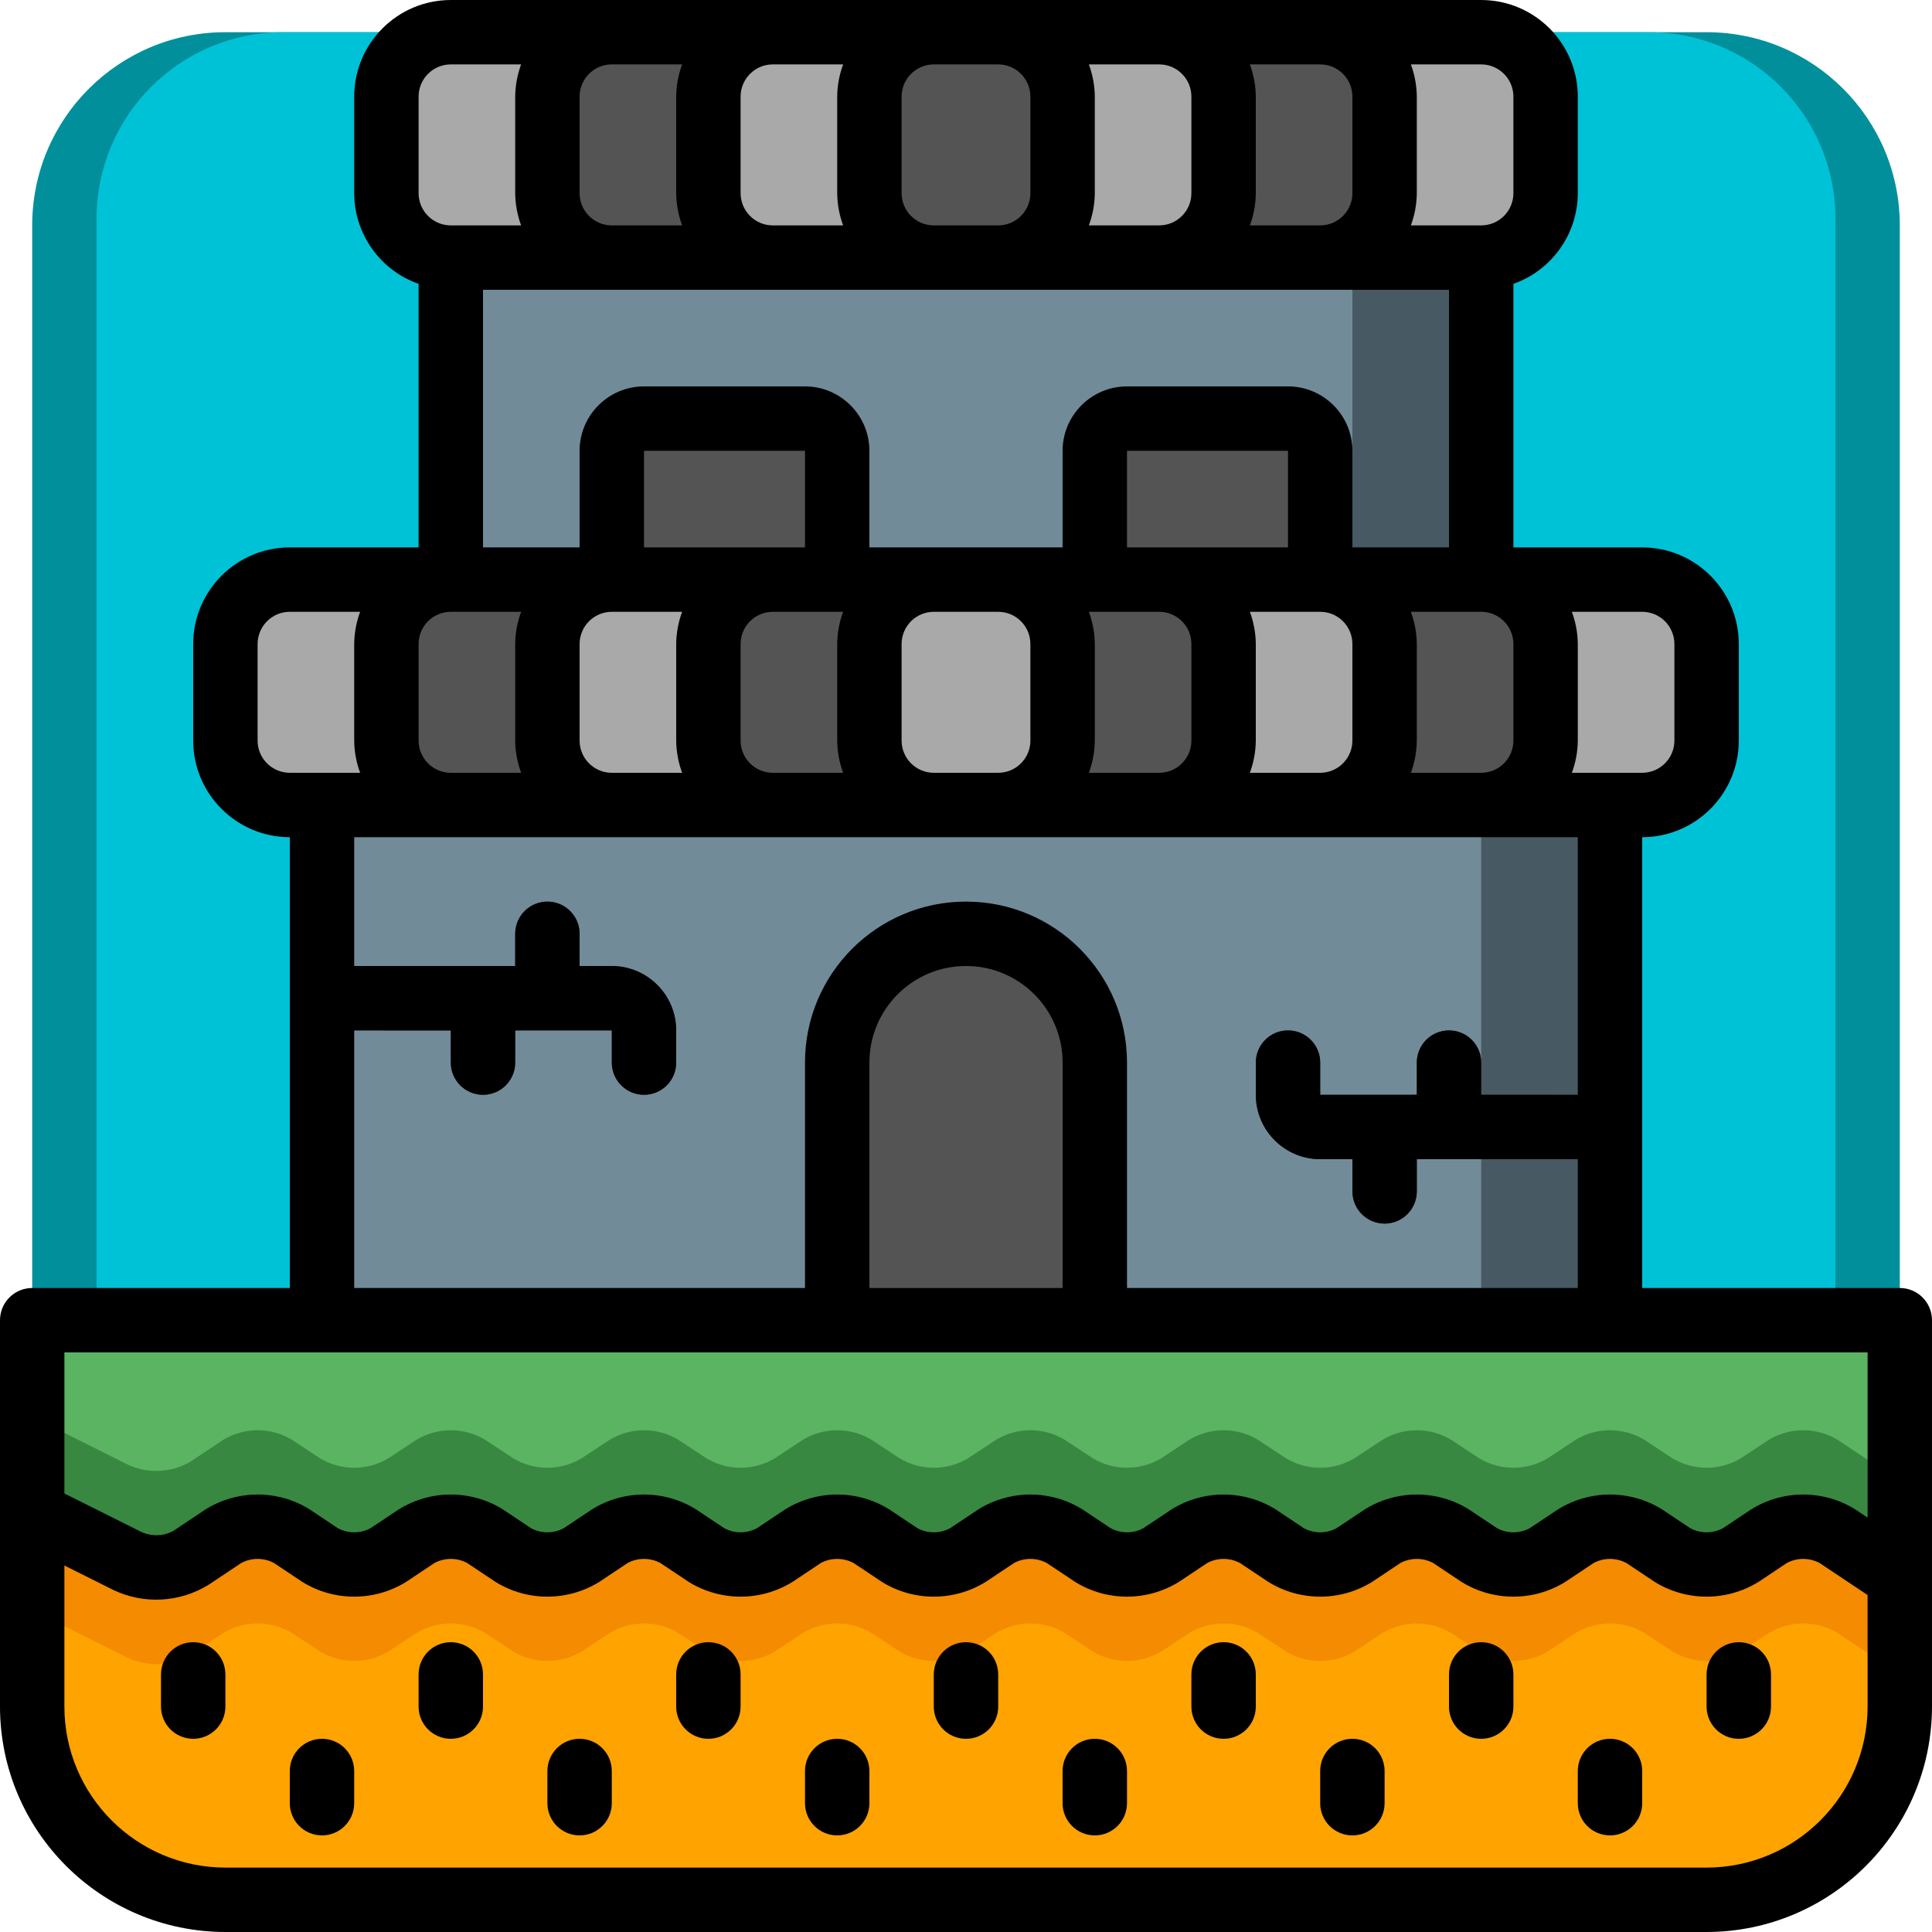 <?xml version="1.0" encoding="iso-8859-1"?>
<!-- Generator: Adobe Illustrator 19.0.0, SVG Export Plug-In . SVG Version: 6.00 Build 0)  -->
<svg version="1.1" id="Capa_1" xmlns="http://www.w3.org/2000/svg" xmlns:xlink="http://www.w3.org/1999/xlink" x="0px" y="0px"
	 viewBox="0 0 512 512" style="enable-background:new 0 0 512 512;" xml:space="preserve">
<g>
	<g>
		<path style="fill:#008F9B;" d="M59.733,8.533h392.533c28.277,0,51.2,22.923,51.2,51.2v341.333H8.533V59.733
			C8.533,31.456,31.456,8.533,59.733,8.533z"/>
		<path style="fill:#00C2D7;" d="M75.003,8.533h361.994c27.284,0,49.403,22.118,49.403,49.403v343.13H25.6V57.936
			C25.6,30.652,47.718,8.533,75.003,8.533z"/>
	</g>
	<g>
		<path style="fill:none;stroke:#000000;stroke-width:2;stroke-linecap:round;stroke-linejoin:round;" d="M162.133,153.6h187.733
			c9.426,0,17.067,7.641,17.067,17.067v25.6c0,9.426-7.641,17.067-17.067,17.067H162.133c-9.426,0-17.067-7.641-17.067-17.067v-25.6
			C145.067,161.241,152.708,153.6,162.133,153.6z"/>
		<path style="fill:none;stroke:#000000;stroke-width:2;stroke-linecap:round;stroke-linejoin:round;" d="M204.8,153.6h102.4
			c9.426,0,17.067,7.641,17.067,17.067v25.6c0,9.426-7.641,17.067-17.067,17.067H204.8c-9.426,0-17.067-7.641-17.067-17.067v-25.6
			C187.733,161.241,195.374,153.6,204.8,153.6z"/>
		<path style="fill:none;stroke:#000000;stroke-width:2;stroke-linecap:round;stroke-linejoin:round;" d="M247.467,153.6h17.067
			c9.426,0,17.067,7.641,17.067,17.067v25.6c0,9.426-7.641,17.067-17.067,17.067h-17.067c-9.426,0-17.067-7.641-17.067-17.067v-25.6
			C230.4,161.241,238.041,153.6,247.467,153.6z"/>
		<path style="fill:none;stroke:#000000;stroke-width:2;stroke-linecap:round;stroke-linejoin:round;" d="M256,247.467L256,247.467
			c18.851,0,34.133,15.282,34.133,34.133v68.267h-68.267V281.6C221.867,262.749,237.149,247.467,256,247.467z"/>
		<path style="fill:none;stroke:#000000;stroke-width:2;stroke-linecap:round;stroke-linejoin:round;" d="M170.667,110.933h42.667
			c4.713,0,8.533,3.821,8.533,8.533V153.6h-59.733v-34.133C162.133,114.754,165.954,110.933,170.667,110.933z"/>
		<path style="fill:none;stroke:#000000;stroke-width:2;stroke-linecap:round;stroke-linejoin:round;" d="M298.667,110.933h42.667
			c4.713,0,8.533,3.821,8.533,8.533V153.6h-59.733v-34.133C290.133,114.754,293.954,110.933,298.667,110.933z"/>
	</g>
	<path id="SVGCleanerId_0" style="fill:#3A3E48;" d="M136.533,273.067H102.4c-4.713,0-8.533-3.82-8.533-8.533S97.687,256,102.4,256
		h34.133v-8.533c0-4.713,3.821-8.533,8.533-8.533c4.713,0,8.533,3.821,8.533,8.533V256
		C153.589,265.421,145.955,273.056,136.533,273.067z"/>
	<path id="SVGCleanerId_1" style="fill:#3A3E48;" d="M85.333,273.067h34.133v8.533c0,4.713,3.821,8.533,8.533,8.533
		c4.713,0,8.533-3.821,8.533-8.533v-8.533c-0.008-7.482-4.885-14.087-12.032-16.299c-1.626-0.524-3.326-0.783-5.035-0.768H85.333
		V273.067z"/>
	<path id="SVGCleanerId_2" style="fill:#3A3E48;" d="M170.667,290.133c-2.263,0.001-4.434-0.898-6.035-2.499
		c-1.6-1.6-2.499-3.771-2.499-6.035v-8.533H128c-4.713,0-8.533-3.82-8.533-8.533S123.287,256,128,256h34.133
		c9.421,0.011,17.056,7.645,17.067,17.067v8.533c0.001,2.263-0.898,4.434-2.499,6.035
		C175.101,289.235,172.93,290.134,170.667,290.133L170.667,290.133z"/>
	<path id="SVGCleanerId_3" style="fill:#3A3E48;" d="M366.933,324.267c-2.263,0.001-4.434-0.898-6.035-2.499
		c-1.6-1.6-2.499-3.771-2.499-6.035V307.2c0.011-9.421,7.645-17.056,17.067-17.067H409.6c4.713,0,8.533,3.82,8.533,8.533
		s-3.821,8.533-8.533,8.533h-34.133v8.533c0.001,2.263-0.898,4.434-2.499,6.035C371.368,323.368,369.197,324.267,366.933,324.267
		L366.933,324.267z"/>
	<path id="SVGCleanerId_4" style="fill:#3A3E48;" d="M426.667,290.133h-34.133V281.6c0-4.713-3.82-8.533-8.533-8.533
		s-8.533,3.82-8.533,8.533v8.533c0.008,7.482,4.885,14.087,12.032,16.299c1.626,0.524,3.326,0.783,5.035,0.768h34.133V290.133z"/>
	<path id="SVGCleanerId_5" style="fill:#3A3E48;" d="M384,307.2h-34.133c-9.421-0.011-17.056-7.645-17.067-17.067V281.6
		c0-4.713,3.82-8.533,8.533-8.533s8.533,3.82,8.533,8.533v8.533H384c4.713,0,8.533,3.82,8.533,8.533S388.713,307.2,384,307.2z"/>
	<g>
		<g>
			<rect x="85.333" y="196.267" style="fill:#475962;" width="341.333" height="162.133"/>
			<rect x="119.467" y="59.733" style="fill:#475962;" width="273.067" height="102.4"/>
		</g>
		<g>
			<rect x="85.333" y="196.267" style="fill:#728B98;" width="307.2" height="162.133"/>
			<rect x="119.467" y="59.733" style="fill:#728B98;" width="238.933" height="102.4"/>
		</g>
		<path style="fill:#A9A9A9;" d="M76.8,153.6h358.4c9.426,0,17.067,7.641,17.067,17.067v25.6c0,9.426-7.641,17.067-17.067,17.067
			H76.8c-9.426,0-17.067-7.641-17.067-17.067v-25.6C59.733,161.241,67.374,153.6,76.8,153.6z"/>
		<path style="fill:#545454;" d="M119.467,153.6h273.067c9.426,0,17.067,7.641,17.067,17.067v25.6
			c0,9.426-7.641,17.067-17.067,17.067H119.467c-9.426,0-17.067-7.641-17.067-17.067v-25.6
			C102.4,161.241,110.041,153.6,119.467,153.6z"/>
		<path style="fill:#A9A9A9;" d="M162.133,153.6h187.733c9.426,0,17.067,7.641,17.067,17.067v25.6
			c0,9.426-7.641,17.067-17.067,17.067H162.133c-9.426,0-17.067-7.641-17.067-17.067v-25.6
			C145.067,161.241,152.708,153.6,162.133,153.6z"/>
		<path style="fill:#545454;" d="M204.8,153.6h102.4c9.426,0,17.067,7.641,17.067,17.067v25.6c0,9.426-7.641,17.067-17.067,17.067
			H204.8c-9.426,0-17.067-7.641-17.067-17.067v-25.6C187.733,161.241,195.374,153.6,204.8,153.6z"/>
		<path style="fill:#A9A9A9;" d="M247.467,153.6h17.067c9.426,0,17.067,7.641,17.067,17.067v25.6
			c0,9.426-7.641,17.067-17.067,17.067h-17.067c-9.426,0-17.067-7.641-17.067-17.067v-25.6
			C230.4,161.241,238.041,153.6,247.467,153.6z"/>
		<path style="fill:#545454;" d="M256,247.467L256,247.467c18.851,0,34.133,15.282,34.133,34.133v68.267h-68.267V281.6
			C221.867,262.749,237.149,247.467,256,247.467z"/>
		<path style="fill:#A9A9A9;" d="M119.467,8.533h273.067c9.426,0,17.067,7.641,17.067,17.067v25.6
			c0,9.426-7.641,17.067-17.067,17.067H119.467c-9.426,0-17.067-7.641-17.067-17.067V25.6C102.4,16.174,110.041,8.533,119.467,8.533
			z"/>
		<path style="fill:#545454;" d="M162.133,8.533h187.733c9.426,0,17.067,7.641,17.067,17.067v25.6
			c0,9.426-7.641,17.067-17.067,17.067H162.133c-9.426,0-17.067-7.641-17.067-17.067V25.6
			C145.067,16.174,152.708,8.533,162.133,8.533z"/>
		<path style="fill:#A9A9A9;" d="M204.8,8.533h102.4c9.426,0,17.067,7.641,17.067,17.067v25.6c0,9.426-7.641,17.067-17.067,17.067
			H204.8c-9.426,0-17.067-7.641-17.067-17.067V25.6C187.733,16.174,195.374,8.533,204.8,8.533z"/>
		<g>
			<path style="fill:#545454;" d="M247.467,8.533h17.067c9.426,0,17.067,7.641,17.067,17.067v25.6
				c0,9.426-7.641,17.067-17.067,17.067h-17.067c-9.426,0-17.067-7.641-17.067-17.067V25.6
				C230.4,16.174,238.041,8.533,247.467,8.533z"/>
			<path style="fill:#545454;" d="M170.667,110.933h42.667c4.713,0,8.533,3.821,8.533,8.533V153.6h-59.733v-34.133
				C162.133,114.754,165.954,110.933,170.667,110.933z"/>
			<path style="fill:#545454;" d="M298.667,110.933h42.667c4.713,0,8.533,3.821,8.533,8.533V153.6h-59.733v-34.133
				C290.133,114.754,293.954,110.933,298.667,110.933z"/>
		</g>
	</g>
	<g>
		<path id="SVGCleanerId_0_1_" style="fill:#3A3E48;" d="M136.533,273.067H102.4c-4.713,0-8.533-3.82-8.533-8.533
			S97.687,256,102.4,256h34.133v-8.533c0-4.713,3.821-8.533,8.533-8.533c4.713,0,8.533,3.821,8.533,8.533V256
			C153.589,265.421,145.955,273.056,136.533,273.067z"/>
	</g>
	<g>
		<path id="SVGCleanerId_1_1_" style="fill:#3A3E48;" d="M85.333,273.067h34.133v8.533c0,4.713,3.821,8.533,8.533,8.533
			c4.713,0,8.533-3.821,8.533-8.533v-8.533c-0.008-7.482-4.885-14.087-12.032-16.299c-1.626-0.524-3.326-0.783-5.035-0.768H85.333
			V273.067z"/>
	</g>
	<g>
		<path id="SVGCleanerId_2_1_" style="fill:#3A3E48;" d="M170.667,290.133c-2.263,0.001-4.434-0.898-6.035-2.499
			c-1.6-1.6-2.499-3.771-2.499-6.035v-8.533H128c-4.713,0-8.533-3.82-8.533-8.533S123.287,256,128,256h34.133
			c9.421,0.011,17.056,7.645,17.067,17.067v8.533c0.001,2.263-0.898,4.434-2.499,6.035
			C175.101,289.235,172.93,290.134,170.667,290.133L170.667,290.133z"/>
	</g>
	<g>
		<path id="SVGCleanerId_3_1_" style="fill:#3A3E48;" d="M366.933,324.267c-2.263,0.001-4.434-0.898-6.035-2.499
			c-1.6-1.6-2.499-3.771-2.499-6.035V307.2c0.011-9.421,7.645-17.056,17.067-17.067H409.6c4.713,0,8.533,3.82,8.533,8.533
			s-3.821,8.533-8.533,8.533h-34.133v8.533c0.001,2.263-0.898,4.434-2.499,6.035C371.368,323.368,369.197,324.267,366.933,324.267
			L366.933,324.267z"/>
	</g>
	<g>
		<path id="SVGCleanerId_4_1_" style="fill:#3A3E48;" d="M426.667,290.133h-34.133V281.6c0-4.713-3.82-8.533-8.533-8.533
			s-8.533,3.82-8.533,8.533v8.533c0.008,7.482,4.885,14.087,12.032,16.299c1.626,0.524,3.326,0.783,5.035,0.768h34.133V290.133z"/>
	</g>
	<g>
		<path id="SVGCleanerId_5_1_" style="fill:#3A3E48;" d="M384,307.2h-34.133c-9.421-0.011-17.056-7.645-17.067-17.067V281.6
			c0-4.713,3.82-8.533,8.533-8.533s8.533,3.82,8.533,8.533v8.533H384c4.713,0,8.533,3.82,8.533,8.533S388.713,307.2,384,307.2z"/>
	</g>
	<path id="SVGCleanerId_6" style="fill:#D69564;" d="M256,460.8c-2.263,0.001-4.434-0.898-6.035-2.499
		c-1.6-1.6-2.499-3.771-2.499-6.035v-8.533c0-4.713,3.821-8.533,8.533-8.533c4.713,0,8.533,3.821,8.533,8.533v8.533
		c0.001,2.263-0.898,4.434-2.499,6.035C260.434,459.902,258.263,460.801,256,460.8z"/>
	<path id="SVGCleanerId_7" style="fill:#D69564;" d="M290.133,486.4c-2.263,0.001-4.434-0.898-6.035-2.499
		c-1.6-1.6-2.499-3.771-2.499-6.035v-8.533c0-4.713,3.821-8.533,8.533-8.533c4.713,0,8.533,3.821,8.533,8.533v8.533
		c0.001,2.263-0.898,4.434-2.499,6.035C294.568,485.502,292.397,486.401,290.133,486.4z"/>
	<path id="SVGCleanerId_8" style="fill:#D69564;" d="M324.267,460.8c-2.263,0.001-4.434-0.898-6.035-2.499
		c-1.6-1.6-2.499-3.771-2.499-6.035v-8.533c0-4.713,3.821-8.533,8.533-8.533s8.533,3.821,8.533,8.533v8.533
		c0.001,2.263-0.898,4.434-2.499,6.035C328.701,459.902,326.53,460.801,324.267,460.8z"/>
	<path id="SVGCleanerId_9" style="fill:#D69564;" d="M358.4,486.4c-2.263,0.001-4.434-0.898-6.035-2.499
		c-1.6-1.6-2.499-3.771-2.499-6.035v-8.533c0-4.713,3.82-8.533,8.533-8.533s8.533,3.821,8.533,8.533v8.533
		c0.001,2.263-0.898,4.434-2.499,6.035C362.834,485.502,360.663,486.401,358.4,486.4L358.4,486.4z"/>
	<path id="SVGCleanerId_10" style="fill:#D69564;" d="M392.533,460.8c-2.263,0.001-4.434-0.898-6.035-2.499
		c-1.6-1.6-2.499-3.771-2.499-6.035v-8.533c0-4.713,3.82-8.533,8.533-8.533s8.533,3.821,8.533,8.533v8.533
		c0.001,2.263-0.898,4.434-2.499,6.035C396.968,459.902,394.797,460.801,392.533,460.8z"/>
	<path id="SVGCleanerId_11" style="fill:#D69564;" d="M426.667,486.4c-2.263,0.001-4.434-0.898-6.035-2.499
		c-1.6-1.6-2.499-3.771-2.499-6.035v-8.533c0-4.713,3.82-8.533,8.533-8.533s8.533,3.821,8.533,8.533v8.533
		c0.001,2.263-0.898,4.434-2.499,6.035C431.101,485.502,428.93,486.401,426.667,486.4z"/>
	<path id="SVGCleanerId_12" style="fill:#D69564;" d="M460.8,460.8c-2.263,0.001-4.434-0.898-6.035-2.499
		c-1.6-1.6-2.499-3.771-2.499-6.035v-8.533c0-4.713,3.82-8.533,8.533-8.533s8.533,3.821,8.533,8.533v8.533
		c0.001,2.263-0.898,4.434-2.499,6.035C465.234,459.902,463.063,460.801,460.8,460.8z"/>
	<g>
		<path style="fill:#F48B00;" d="M503.467,418.133v34.133c-0.022,28.268-22.932,51.178-51.2,51.2H59.733
			c-28.268-0.022-51.178-22.932-51.2-51.2v-51.2l25.259,12.629c5.356,2.542,11.625,2.254,16.725-0.768l8.704-5.803
			c5.571-3.328,12.519-3.328,18.091,0l7.509,4.949c5.571,3.328,12.52,3.328,18.091,0l7.509-4.949c5.571-3.328,12.52-3.328,18.091,0
			l7.509,4.949c5.571,3.328,12.52,3.328,18.091,0l7.509-4.949c5.571-3.328,12.519-3.328,18.091,0l7.509,4.949
			c5.571,3.328,12.52,3.328,18.091,0l7.509-4.949c5.571-3.328,12.52-3.328,18.091,0l7.509,4.949c5.571,3.328,12.52,3.328,18.091,0
			l7.509-4.949c5.571-3.328,12.519-3.328,18.091,0l7.509,4.949c5.571,3.328,12.52,3.328,18.091,0l7.509-4.949
			c5.571-3.328,12.52-3.328,18.091,0l7.509,4.949c5.571,3.328,12.52,3.328,18.091,0l7.509-4.949c5.571-3.328,12.519-3.328,18.091,0
			l7.509,4.949c5.571,3.328,12.52,3.328,18.091,0l7.509-4.949c5.571-3.328,12.52-3.328,18.091,0l7.509,4.949
			c5.571,3.328,12.52,3.328,18.091,0l7.509-4.949c5.571-3.328,12.52-3.328,18.091,0L503.467,418.133z"/>
		<path style="fill:#FFA300;" d="M503.467,443.733v8.533c-0.022,28.268-22.932,51.178-51.2,51.2H59.733
			c-28.268-0.022-51.178-22.932-51.2-51.2v-25.6l25.259,12.629c5.356,2.542,11.625,2.254,16.725-0.768l8.704-5.803
			c5.571-3.328,12.519-3.328,18.091,0l7.509,4.949c5.571,3.328,12.52,3.328,18.091,0l7.509-4.949c5.571-3.328,12.52-3.328,18.091,0
			l7.509,4.949c5.571,3.328,12.52,3.328,18.091,0l7.509-4.949c5.571-3.328,12.519-3.328,18.091,0l7.509,4.949
			c5.571,3.328,12.52,3.328,18.091,0l7.509-4.949c5.571-3.328,12.52-3.328,18.091,0l7.509,4.949c5.571,3.328,12.52,3.328,18.091,0
			l7.509-4.949c5.571-3.328,12.519-3.328,18.091,0l7.509,4.949c5.571,3.328,12.52,3.328,18.091,0l7.509-4.949
			c5.571-3.328,12.52-3.328,18.091,0l7.509,4.949c5.571,3.328,12.52,3.328,18.091,0l7.509-4.949c5.571-3.328,12.519-3.328,18.091,0
			l7.509,4.949c5.571,3.328,12.52,3.328,18.091,0l7.509-4.949c5.571-3.328,12.52-3.328,18.091,0l7.509,4.949
			c5.571,3.328,12.52,3.328,18.091,0l7.509-4.949c5.571-3.328,12.52-3.328,18.091,0L503.467,443.733z"/>
	</g>
	<g>
		<path id="SVGCleanerId_6_1_" style="fill:#D69564;" d="M256,460.8c-2.263,0.001-4.434-0.898-6.035-2.499
			c-1.6-1.6-2.499-3.771-2.499-6.035v-8.533c0-4.713,3.821-8.533,8.533-8.533c4.713,0,8.533,3.821,8.533,8.533v8.533
			c0.001,2.263-0.898,4.434-2.499,6.035C260.434,459.902,258.263,460.801,256,460.8z"/>
	</g>
	<g>
		<path id="SVGCleanerId_7_1_" style="fill:#D69564;" d="M290.133,486.4c-2.263,0.001-4.434-0.898-6.035-2.499
			c-1.6-1.6-2.499-3.771-2.499-6.035v-8.533c0-4.713,3.821-8.533,8.533-8.533c4.713,0,8.533,3.821,8.533,8.533v8.533
			c0.001,2.263-0.898,4.434-2.499,6.035C294.568,485.502,292.397,486.401,290.133,486.4z"/>
	</g>
	<g>
		<path id="SVGCleanerId_8_1_" style="fill:#D69564;" d="M324.267,460.8c-2.263,0.001-4.434-0.898-6.035-2.499
			c-1.6-1.6-2.499-3.771-2.499-6.035v-8.533c0-4.713,3.821-8.533,8.533-8.533s8.533,3.821,8.533,8.533v8.533
			c0.001,2.263-0.898,4.434-2.499,6.035C328.701,459.902,326.53,460.801,324.267,460.8z"/>
	</g>
	<g>
		<path id="SVGCleanerId_9_1_" style="fill:#D69564;" d="M358.4,486.4c-2.263,0.001-4.434-0.898-6.035-2.499
			c-1.6-1.6-2.499-3.771-2.499-6.035v-8.533c0-4.713,3.82-8.533,8.533-8.533s8.533,3.821,8.533,8.533v8.533
			c0.001,2.263-0.898,4.434-2.499,6.035C362.834,485.502,360.663,486.401,358.4,486.4L358.4,486.4z"/>
	</g>
	<g>
		<path id="SVGCleanerId_10_1_" style="fill:#D69564;" d="M392.533,460.8c-2.263,0.001-4.434-0.898-6.035-2.499
			c-1.6-1.6-2.499-3.771-2.499-6.035v-8.533c0-4.713,3.82-8.533,8.533-8.533s8.533,3.821,8.533,8.533v8.533
			c0.001,2.263-0.898,4.434-2.499,6.035C396.968,459.902,394.797,460.801,392.533,460.8z"/>
	</g>
	<g>
		<path id="SVGCleanerId_11_1_" style="fill:#D69564;" d="M426.667,486.4c-2.263,0.001-4.434-0.898-6.035-2.499
			c-1.6-1.6-2.499-3.771-2.499-6.035v-8.533c0-4.713,3.82-8.533,8.533-8.533s8.533,3.821,8.533,8.533v8.533
			c0.001,2.263-0.898,4.434-2.499,6.035C431.101,485.502,428.93,486.401,426.667,486.4z"/>
	</g>
	<g>
		<path id="SVGCleanerId_12_1_" style="fill:#D69564;" d="M460.8,460.8c-2.263,0.001-4.434-0.898-6.035-2.499
			c-1.6-1.6-2.499-3.771-2.499-6.035v-8.533c0-4.713,3.82-8.533,8.533-8.533s8.533,3.821,8.533,8.533v8.533
			c0.001,2.263-0.898,4.434-2.499,6.035C465.234,459.902,463.063,460.801,460.8,460.8z"/>
	</g>
	<g>
		<path style="fill:#388841;" d="M503.467,349.867v68.267l-16.555-11.008c-5.571-3.328-12.52-3.328-18.091,0l-7.509,4.949
			c-5.571,3.328-12.52,3.328-18.091,0l-7.509-4.949c-5.571-3.328-12.52-3.328-18.091,0l-7.509,4.949
			c-5.571,3.328-12.52,3.328-18.091,0l-7.509-4.949c-5.571-3.328-12.52-3.328-18.091,0l-7.509,4.949
			c-5.571,3.328-12.52,3.328-18.091,0l-7.509-4.949c-5.571-3.328-12.52-3.328-18.091,0l-7.509,4.949
			c-5.571,3.328-12.52,3.328-18.091,0l-7.509-4.949c-5.571-3.328-12.52-3.328-18.091,0l-7.509,4.949
			c-5.571,3.328-12.52,3.328-18.091,0l-7.509-4.949c-5.571-3.328-12.52-3.328-18.091,0l-7.509,4.949
			c-5.571,3.328-12.52,3.328-18.091,0l-7.509-4.949c-5.571-3.328-12.52-3.328-18.091,0l-7.509,4.949
			c-5.571,3.328-12.52,3.328-18.091,0l-7.509-4.949c-5.571-3.328-12.52-3.328-18.091,0l-7.509,4.949
			c-5.571,3.328-12.52,3.328-18.091,0l-7.509-4.949c-5.571-3.328-12.52-3.328-18.091,0l-8.704,5.803
			c-5.1,3.022-11.369,3.31-16.725,0.768L8.533,401.067v-51.2H503.467z"/>
		<path style="fill:#5AB462;" d="M503.467,349.867v42.667l-16.555-11.008c-5.571-3.328-12.52-3.328-18.091,0l-7.509,4.949
			c-5.571,3.328-12.52,3.328-18.091,0l-7.509-4.949c-5.571-3.328-12.52-3.328-18.091,0l-7.509,4.949
			c-5.571,3.328-12.52,3.328-18.091,0l-7.509-4.949c-5.571-3.328-12.52-3.328-18.091,0l-7.509,4.949
			c-5.571,3.328-12.52,3.328-18.091,0l-7.509-4.949c-5.571-3.328-12.52-3.328-18.091,0l-7.509,4.949
			c-5.571,3.328-12.52,3.328-18.091,0l-7.509-4.949c-5.571-3.328-12.52-3.328-18.091,0l-7.509,4.949
			c-5.571,3.328-12.52,3.328-18.091,0l-7.509-4.949c-5.571-3.328-12.52-3.328-18.091,0l-7.509,4.949
			c-5.571,3.328-12.52,3.328-18.091,0l-7.509-4.949c-5.571-3.328-12.52-3.328-18.091,0l-7.509,4.949
			c-5.571,3.328-12.52,3.328-18.091,0l-7.509-4.949c-5.571-3.328-12.52-3.328-18.091,0l-7.509,4.949
			c-5.571,3.328-12.52,3.328-18.091,0l-7.509-4.949c-5.571-3.328-12.52-3.328-18.091,0l-8.704,5.803
			c-5.1,3.022-11.369,3.31-16.725,0.768L8.533,375.467v-25.6H503.467z"/>
		<g>
			<path d="M503.467,341.333H435.2V221.867c14.132-0.015,25.585-11.468,25.6-25.6v-25.6c-0.015-14.132-11.468-25.585-25.6-25.6
				h-34.133V75.228c10.199-3.592,17.033-13.214,17.067-24.028V25.6c-0.015-14.132-11.468-25.585-25.6-25.6H119.467
				c-14.132,0.015-25.585,11.468-25.6,25.6v25.6c0.033,10.813,6.868,20.435,17.067,24.027v69.84H76.8
				c-14.132,0.015-25.585,11.468-25.6,25.6v25.6c0.015,14.132,11.468,25.585,25.6,25.6v119.467H8.533
				c-2.263-0.001-4.434,0.898-6.035,2.499s-2.499,3.771-2.499,6.035v102.4C0.038,485.241,26.759,511.962,59.733,512h392.533
				c32.974-0.038,59.695-26.759,59.733-59.733v-102.4c0.001-2.263-0.898-4.434-2.499-6.035
				C507.901,342.232,505.73,341.333,503.467,341.333z M443.733,170.667v25.6c-0.005,4.711-3.822,8.529-8.533,8.533h-18.639
				c1.012-2.733,1.544-5.62,1.572-8.533v-25.6c-0.029-2.914-0.561-5.801-1.572-8.533H435.2
				C439.911,162.138,443.729,165.956,443.733,170.667z M110.933,196.267v-25.6c0.005-4.711,3.822-8.529,8.533-8.533h18.639
				c-1.012,2.733-1.544,5.62-1.572,8.533v25.6c0.029,2.914,0.561,5.801,1.573,8.533h-18.64
				C114.756,204.795,110.938,200.978,110.933,196.267z M128,76.8h256v68.267h-25.6v-25.6c-0.011-9.421-7.645-17.056-17.067-17.067
				h-42.667c-9.421,0.011-17.056,7.645-17.067,17.067v25.6h-51.2v-25.6c-0.011-9.421-7.645-17.056-17.067-17.067h-42.667
				c-9.421,0.011-17.056,7.645-17.067,17.067v25.6H128V76.8z M307.2,145.067h-8.533v-25.6h42.667v25.6H307.2z M170.667,145.067
				v-25.6h42.667v25.6H170.667z M153.6,196.267v-25.6c0.005-4.711,3.822-8.529,8.533-8.533h18.639
				c-1.012,2.733-1.544,5.62-1.572,8.533v25.6c0.029,2.914,0.561,5.801,1.573,8.533h-18.64
				C157.422,204.795,153.605,200.978,153.6,196.267L153.6,196.267z M196.267,196.267v-25.6c0.005-4.711,3.822-8.529,8.533-8.533
				h18.639c-1.012,2.733-1.544,5.62-1.572,8.533v25.6c0.029,2.914,0.561,5.801,1.573,8.533H204.8
				C200.089,204.795,196.271,200.978,196.267,196.267L196.267,196.267z M238.933,196.267v-25.6c0.005-4.711,3.822-8.529,8.533-8.533
				h17.067c4.711,0.005,8.529,3.822,8.533,8.533v25.6c-0.005,4.711-3.822,8.529-8.533,8.533h-17.067
				C242.756,204.795,238.938,200.978,238.933,196.267L238.933,196.267z M288.561,162.133H307.2c4.711,0.005,8.529,3.822,8.533,8.533
				v25.6c-0.005,4.711-3.822,8.529-8.533,8.533h-18.639c1.012-2.733,1.544-5.62,1.572-8.533v-25.6
				C290.105,167.753,289.573,164.866,288.561,162.133z M331.228,162.133h18.639c4.711,0.005,8.529,3.822,8.533,8.533v25.6
				c-0.005,4.711-3.822,8.529-8.533,8.533h-18.639c1.012-2.733,1.544-5.62,1.572-8.533v-25.6
				C332.771,167.753,332.239,164.866,331.228,162.133z M373.894,162.133h18.639c4.711,0.005,8.529,3.822,8.533,8.533v25.6
				c-0.005,4.711-3.822,8.529-8.533,8.533h-18.639c1.012-2.733,1.544-5.62,1.572-8.533v-25.6
				C375.438,167.753,374.906,164.866,373.894,162.133z M401.067,25.6v25.6c-0.005,4.711-3.822,8.529-8.533,8.533h-18.639
				c1.012-2.733,1.544-5.62,1.572-8.533V25.6c-0.029-2.914-0.561-5.801-1.572-8.533h18.639
				C397.244,17.071,401.062,20.889,401.067,25.6z M358.4,25.6v25.6c-0.005,4.711-3.822,8.529-8.533,8.533h-18.639
				c1.012-2.733,1.544-5.62,1.572-8.533V25.6c-0.029-2.914-0.561-5.801-1.572-8.533h18.639
				C354.578,17.071,358.395,20.889,358.4,25.6L358.4,25.6z M315.733,25.6v25.6c-0.005,4.711-3.822,8.529-8.533,8.533h-18.639
				c1.012-2.733,1.544-5.62,1.572-8.533V25.6c-0.029-2.914-0.561-5.801-1.572-8.533H307.2
				C311.911,17.071,315.729,20.889,315.733,25.6z M264.533,17.067c4.711,0.005,8.529,3.822,8.533,8.533v25.6
				c-0.005,4.711-3.822,8.529-8.533,8.533h-17.067c-4.711-0.005-8.529-3.822-8.533-8.533V25.6c0.005-4.711,3.822-8.529,8.533-8.533
				H264.533z M223.439,17.067c-1.012,2.733-1.544,5.62-1.572,8.533v25.6c0.029,2.914,0.561,5.801,1.573,8.533H204.8
				c-4.711-0.005-8.529-3.822-8.533-8.533V25.6c0.005-4.711,3.822-8.529,8.533-8.533H223.439z M180.772,17.067
				c-1.012,2.733-1.544,5.62-1.572,8.533v25.6c0.029,2.914,0.561,5.801,1.573,8.533h-18.64c-4.711-0.005-8.529-3.822-8.533-8.533
				V25.6c0.005-4.711,3.822-8.529,8.533-8.533H180.772z M110.933,25.6c0.005-4.711,3.822-8.529,8.533-8.533h18.639
				c-1.012,2.733-1.544,5.62-1.572,8.533v25.6c0.029,2.914,0.561,5.801,1.573,8.533h-18.64c-4.711-0.005-8.529-3.822-8.533-8.533
				V25.6z M68.267,196.267v-25.6c0.005-4.711,3.822-8.529,8.533-8.533h18.639c-1.012,2.733-1.544,5.62-1.572,8.533v25.6
				c0.029,2.914,0.561,5.801,1.573,8.533H76.8C72.089,204.795,68.271,200.978,68.267,196.267L68.267,196.267z M93.867,273.067h25.6
				v8.533c0,4.713,3.821,8.533,8.533,8.533c4.713,0,8.533-3.821,8.533-8.533v-8.533h25.6v8.533c0,4.713,3.821,8.533,8.533,8.533
				c4.713,0,8.533-3.821,8.533-8.533v-8.533c-0.011-9.421-7.645-17.056-17.067-17.067H153.6v-8.533c0-4.713-3.821-8.533-8.533-8.533
				c-4.713,0-8.533,3.821-8.533,8.533V256H93.867v-34.133h324.267v68.267h-25.6V281.6c0-4.713-3.82-8.533-8.533-8.533
				s-8.533,3.82-8.533,8.533v8.533h-25.6V281.6c0-4.713-3.821-8.533-8.533-8.533s-8.533,3.82-8.533,8.533v8.533
				c0.011,9.421,7.645,17.056,17.067,17.067h8.533v8.533c0,4.713,3.82,8.533,8.533,8.533s8.533-3.821,8.533-8.533V307.2h42.667
				v34.133H298.667V281.6c0-23.564-19.103-42.667-42.667-42.667c-23.564,0-42.667,19.103-42.667,42.667v59.733H93.867V273.067z
				 M281.6,341.333h-51.2V281.6c0-14.138,11.462-25.6,25.6-25.6c14.139,0,25.6,11.462,25.6,25.6V341.333z M85.333,358.4h409.6
				v43.786L491.654,400c-8.443-5.242-19.128-5.242-27.571,0l-7.504,5c-2.696,1.442-5.933,1.442-8.629,0l-7.496-5
				c-8.443-5.242-19.128-5.242-27.571,0l-7.504,5c-2.696,1.442-5.933,1.442-8.629,0l-7.496-5c-8.443-5.242-19.128-5.242-27.571,0
				l-7.504,5c-2.696,1.442-5.933,1.442-8.629,0l-7.496-5c-8.443-5.242-19.128-5.242-27.571,0l-7.504,5
				c-2.696,1.442-5.933,1.442-8.629,0l-7.496-5c-8.443-5.242-19.128-5.242-27.571,0l-7.504,5c-2.696,1.442-5.933,1.442-8.629,0
				l-7.496-5c-8.443-5.242-19.128-5.242-27.571,0l-7.504,5c-2.696,1.442-5.933,1.442-8.629,0l-7.496-5
				c-8.443-5.242-19.128-5.242-27.571,0l-7.504,5c-2.696,1.442-5.933,1.442-8.629,0l-7.496-5c-8.443-5.242-19.128-5.242-27.571,0
				l-7.504,5c-2.696,1.442-5.933,1.442-8.629,0l-7.495-5c-8.443-5.242-19.128-5.242-27.571,0l-8.695,5.8
				c-2.549,1.319-5.557,1.413-8.183,0.258l-20.538-10.267V358.4H85.333z M452.267,494.933H59.733
				c-23.553-0.028-42.639-19.114-42.667-42.667v-37.393l12.904,6.451c8.101,3.896,17.629,3.396,25.279-1.325l8.704-5.8
				c2.699-1.429,5.93-1.429,8.629,0l7.496,5c8.443,5.242,19.128,5.242,27.571,0l7.504-5c2.699-1.429,5.93-1.429,8.629,0l7.496,5
				c8.443,5.242,19.128,5.242,27.571,0l7.504-5c2.699-1.429,5.93-1.429,8.629,0l7.496,5c8.443,5.242,19.128,5.242,27.571,0l7.504-5
				c2.699-1.429,5.93-1.429,8.629,0l7.496,5c8.443,5.242,19.128,5.242,27.571,0l7.504-5c2.699-1.429,5.93-1.429,8.629,0l7.496,5
				c8.443,5.242,19.128,5.242,27.571,0l7.504-5c2.699-1.429,5.93-1.429,8.629,0l7.496,5c8.443,5.242,19.128,5.242,27.571,0l7.504-5
				c2.699-1.429,5.93-1.429,8.629,0l7.496,5c8.443,5.242,19.128,5.242,27.571,0l7.504-5c2.699-1.429,5.93-1.429,8.629,0l7.496,5
				c8.443,5.242,19.128,5.242,27.571,0l7.504-5c2.699-1.429,5.93-1.429,8.629,0l12.747,8.5v29.567
				C494.906,475.819,475.819,494.906,452.267,494.933z"/>
			<path d="M51.2,435.2c-2.263-0.001-4.434,0.898-6.035,2.499s-2.499,3.771-2.499,6.035v8.533c0,4.713,3.821,8.533,8.533,8.533
				s8.533-3.82,8.533-8.533v-8.533c0.001-2.263-0.898-4.434-2.499-6.035C55.634,436.098,53.463,435.199,51.2,435.2L51.2,435.2z"/>
			<path d="M85.333,460.8c-2.263-0.001-4.434,0.898-6.035,2.499c-1.6,1.6-2.499,3.771-2.499,6.035v8.533
				c0,4.713,3.821,8.533,8.533,8.533s8.533-3.82,8.533-8.533v-8.533c0.001-2.263-0.898-4.434-2.499-6.035
				S87.597,460.799,85.333,460.8z"/>
			<path d="M119.467,435.2c-2.263-0.001-4.434,0.898-6.035,2.499s-2.499,3.771-2.499,6.035v8.533c0,4.713,3.821,8.533,8.533,8.533
				c4.713,0,8.533-3.82,8.533-8.533v-8.533c0.001-2.263-0.898-4.434-2.499-6.035C123.901,436.098,121.73,435.199,119.467,435.2
				L119.467,435.2z"/>
			<path d="M153.6,460.8c-2.263-0.001-4.434,0.898-6.035,2.499c-1.6,1.6-2.499,3.771-2.499,6.035v8.533
				c0,4.713,3.82,8.533,8.533,8.533s8.533-3.82,8.533-8.533v-8.533c0.001-2.263-0.898-4.434-2.499-6.035
				C158.034,461.698,155.863,460.799,153.6,460.8L153.6,460.8z"/>
			<path d="M187.733,435.2c-2.263-0.001-4.434,0.898-6.035,2.499s-2.499,3.771-2.499,6.035v8.533c0,4.713,3.821,8.533,8.533,8.533
				c4.713,0,8.533-3.82,8.533-8.533v-8.533c0.001-2.263-0.898-4.434-2.499-6.035S189.997,435.199,187.733,435.2L187.733,435.2z"/>
			<path d="M221.867,460.8c-2.263-0.001-4.434,0.898-6.035,2.499s-2.499,3.771-2.499,6.035v8.533c0,4.713,3.821,8.533,8.533,8.533
				c4.713,0,8.533-3.82,8.533-8.533v-8.533c0.001-2.263-0.898-4.434-2.499-6.035C226.301,461.698,224.13,460.799,221.867,460.8z"/>
			<path d="M256,435.2c-2.263-0.001-4.434,0.898-6.035,2.499c-1.6,1.6-2.499,3.771-2.499,6.035v8.533
				c0,4.713,3.821,8.533,8.533,8.533c4.713,0,8.533-3.82,8.533-8.533v-8.533c0.001-2.263-0.898-4.434-2.499-6.035
				S258.263,435.199,256,435.2L256,435.2z"/>
			<path d="M290.133,460.8c-2.263-0.001-4.434,0.898-6.035,2.499s-2.499,3.771-2.499,6.035v8.533c0,4.713,3.821,8.533,8.533,8.533
				c4.713,0,8.533-3.82,8.533-8.533v-8.533c0.001-2.263-0.898-4.434-2.499-6.035C294.568,461.698,292.397,460.799,290.133,460.8z"/>
			<path d="M324.267,435.2c-2.263-0.001-4.434,0.898-6.035,2.499s-2.499,3.771-2.499,6.035v8.533c0,4.713,3.821,8.533,8.533,8.533
				s8.533-3.82,8.533-8.533v-8.533c0.001-2.263-0.898-4.434-2.499-6.035C328.701,436.098,326.53,435.199,324.267,435.2
				L324.267,435.2z"/>
			<path d="M358.4,460.8c-2.263-0.001-4.434,0.898-6.035,2.499c-1.6,1.6-2.499,3.771-2.499,6.035v8.533
				c0,4.713,3.82,8.533,8.533,8.533s8.533-3.82,8.533-8.533v-8.533c0.001-2.263-0.898-4.434-2.499-6.035
				C362.834,461.698,360.663,460.799,358.4,460.8L358.4,460.8z"/>
			<path d="M392.533,435.2c-2.263-0.001-4.434,0.898-6.035,2.499c-1.6,1.6-2.499,3.771-2.499,6.035v8.533
				c0,4.713,3.82,8.533,8.533,8.533s8.533-3.82,8.533-8.533v-8.533c0.001-2.263-0.898-4.434-2.499-6.035
				C396.968,436.098,394.797,435.199,392.533,435.2L392.533,435.2z"/>
			<path d="M426.667,460.8c-2.263-0.001-4.434,0.898-6.035,2.499c-1.6,1.6-2.499,3.771-2.499,6.035v8.533
				c0,4.713,3.82,8.533,8.533,8.533s8.533-3.82,8.533-8.533v-8.533c0.001-2.263-0.898-4.434-2.499-6.035
				C431.101,461.698,428.93,460.799,426.667,460.8z"/>
			<path d="M460.8,435.2c-2.263-0.001-4.434,0.898-6.035,2.499c-1.6,1.6-2.499,3.771-2.499,6.035v8.533
				c0,4.713,3.82,8.533,8.533,8.533s8.533-3.82,8.533-8.533v-8.533c0.001-2.263-0.898-4.434-2.499-6.035
				C465.234,436.098,463.063,435.199,460.8,435.2L460.8,435.2z"/>
		</g>
	</g>
</g>
<g>
</g>
<g>
</g>
<g>
</g>
<g>
</g>
<g>
</g>
<g>
</g>
<g>
</g>
<g>
</g>
<g>
</g>
<g>
</g>
<g>
</g>
<g>
</g>
<g>
</g>
<g>
</g>
<g>
</g>
</svg>
